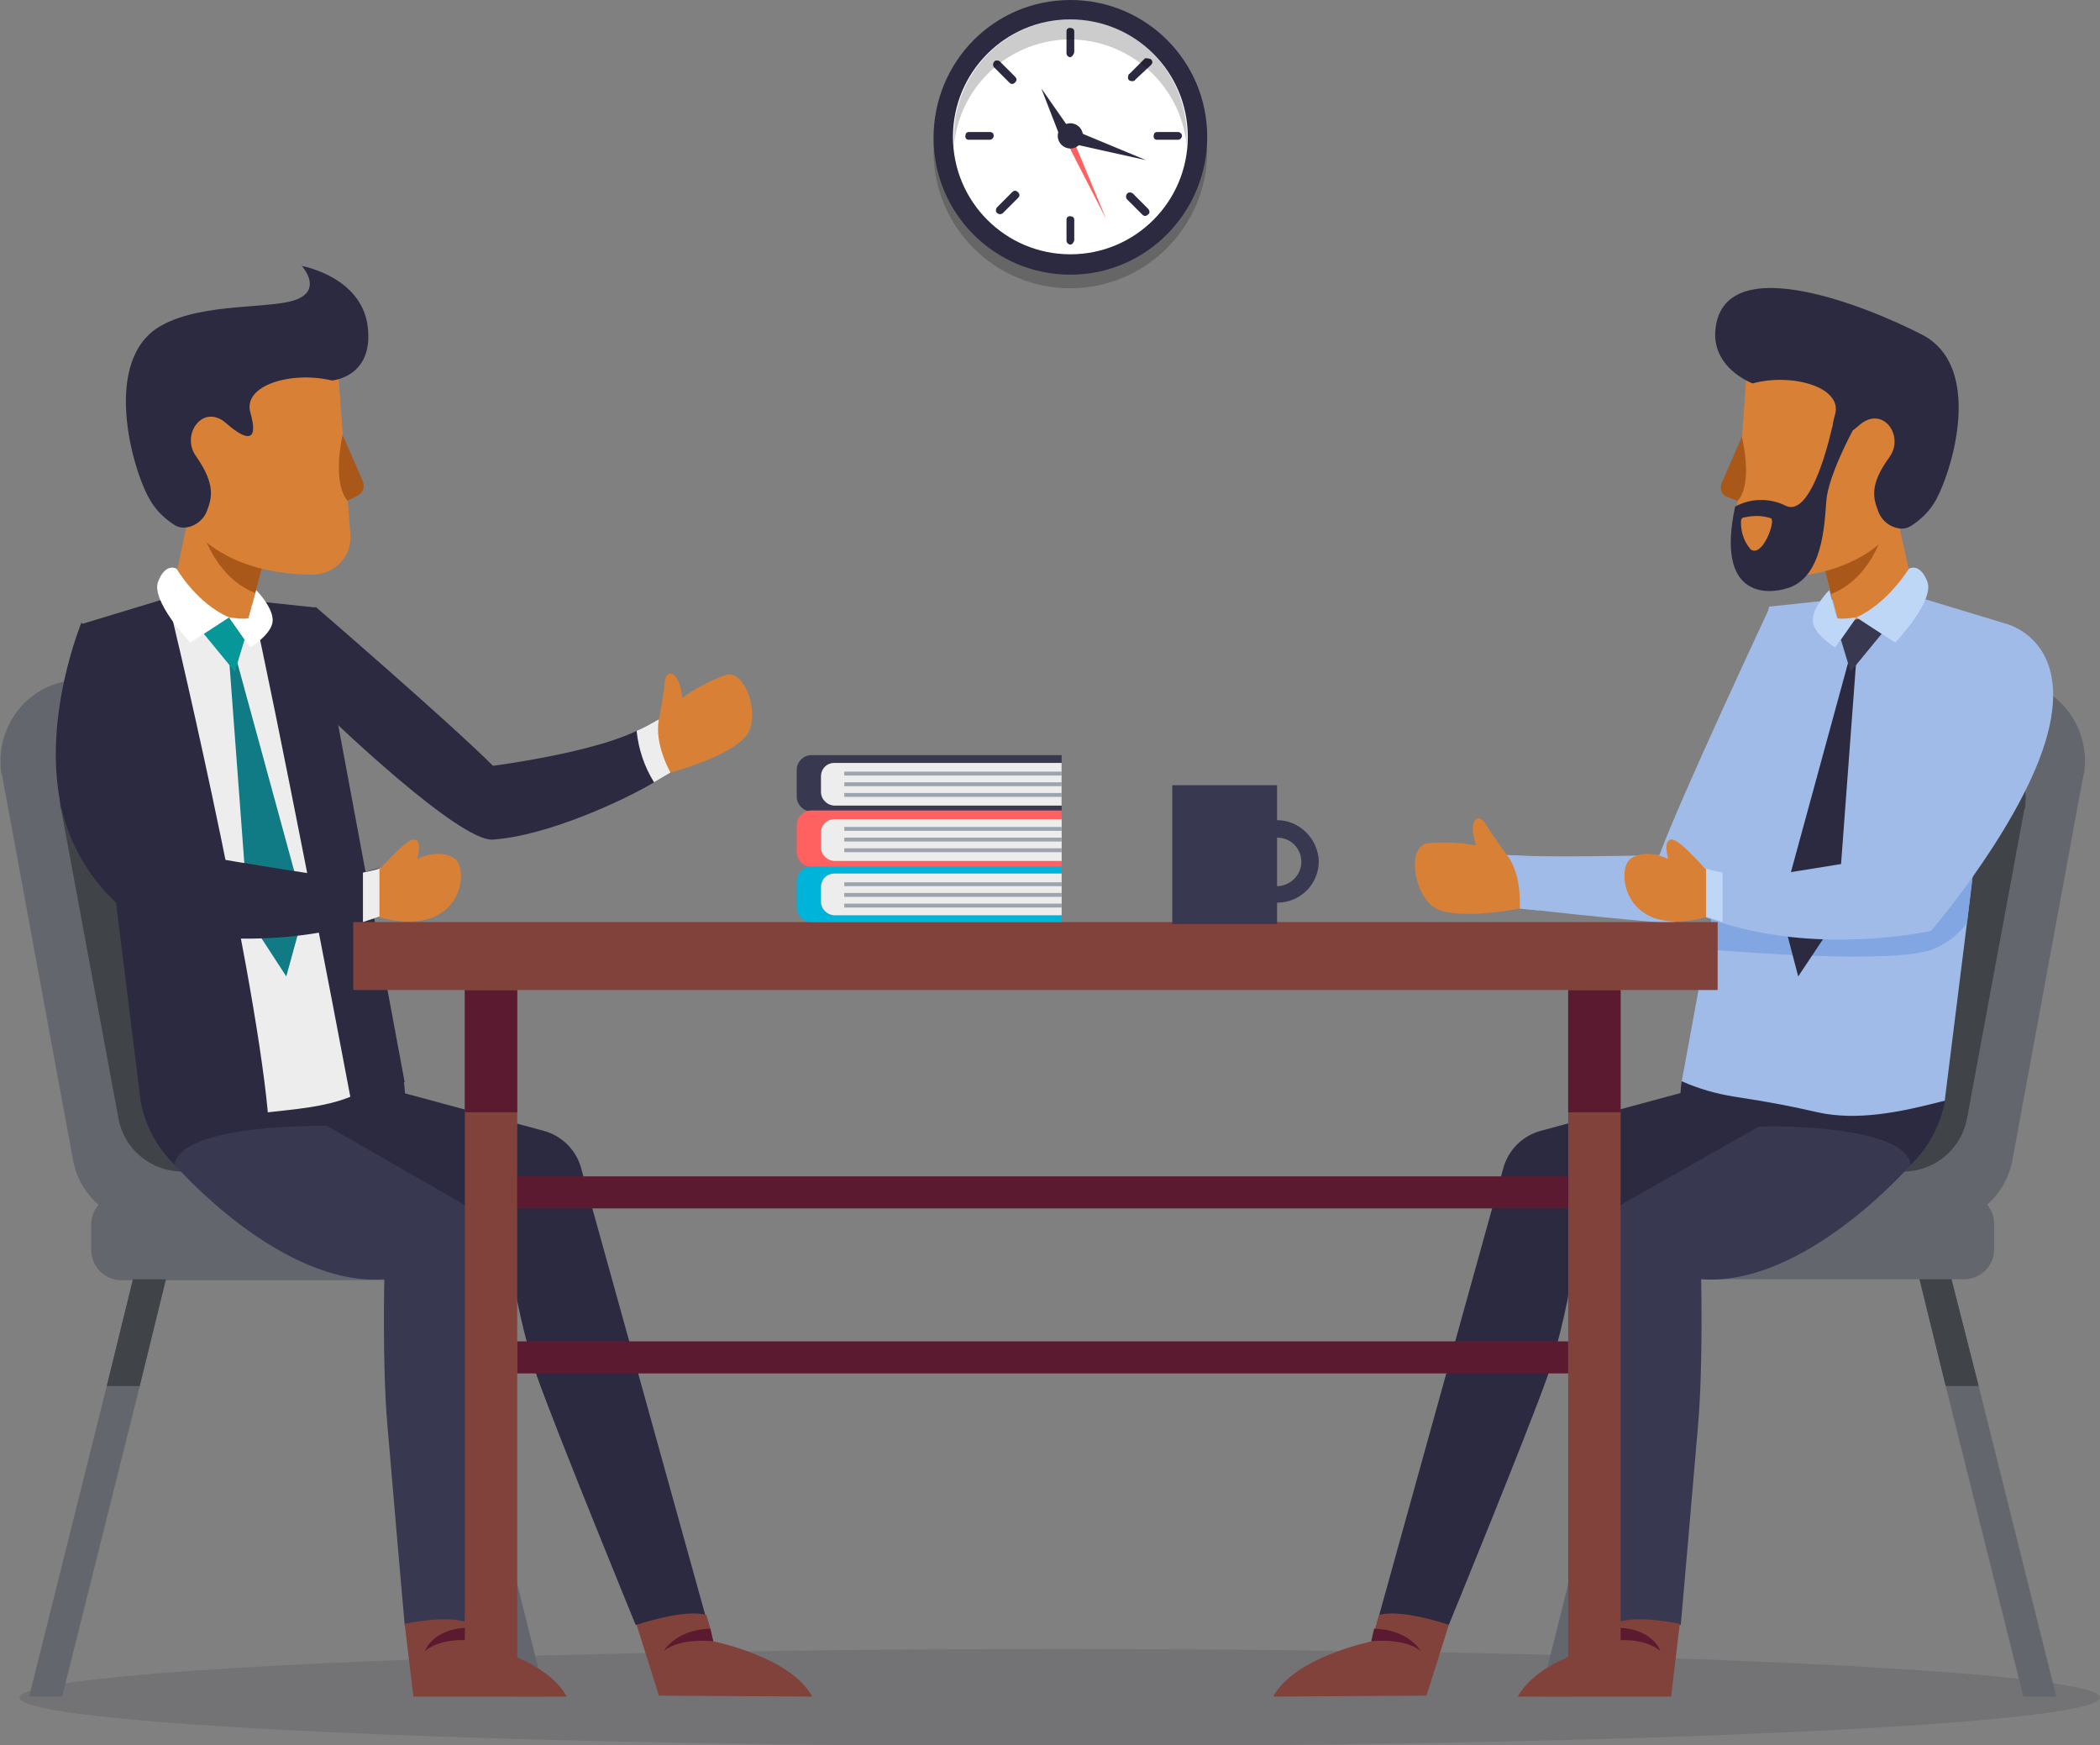 <?xml version="1.0" encoding="utf-8"?>
<!-- Generator: Adobe Illustrator 23.0.1, SVG Export Plug-In . SVG Version: 6.00 Build 0)  -->
<svg version="1.1" id="Layer_1" xmlns="http://www.w3.org/2000/svg" xmlns:xlink="http://www.w3.org/1999/xlink" x="0px" y="0px"
	 viewBox="0 0 216.4 179.8" style="enable-background:new 0 0 216.4 179.8;" xml:space="preserve">
<rect x="0" y="0" width="216.4" height="179.8" fill="#808080" stroke="none"/>
<style type="text/css">
	.st0{opacity:0.15;fill:#2C2A40;enable-background:new    ;}
	.st1{fill:#63676D;}
	.st2{fill:#404348;}
	.st3{fill:#A0BBE7;}
	.st4{fill:#D98037;}
	.st5{fill:#2C2A40;}
	.st6{fill:#82A6E1;}
	.st7{fill:#383851;}
	.st8{fill:#82423C;}
	.st9{fill:#5C1A31;}
	.st10{fill:#BFD7F7;}
	.st11{fill:#AA571A;}
	.st12{fill:#EDEDED;}
	.st13{fill:#107B85;}
	.st14{fill:#079798;}
	.st15{fill:#FFFFFF;}
	.st16{opacity:0.2;enable-background:new    ;}
	.st17{fill:#FF6160;}
	.st18{fill:#9CA4AE;}
	.st19{fill:#00B3D8;}
</style>
<title>testimonials-2-men-talking</title>
<ellipse class="st0" cx="109.2" cy="174.9" rx="107.2" ry="5"/>
<path class="st1" d="M202.4,131.8H168c-1.7,0-3.1-1.4-3.1-3.1v-2.6c0-1.7,1.4-3.1,3.1-3.1h34.4c1.7,0,3.1,1.4,3.1,3.1v2.6
	C205.5,130.4,204.1,131.8,202.4,131.8z"/>
<path class="st1" d="M200.1,69.2l7.4,0.9c4.6,0.5,7.8,4.7,7.3,9.2c0,0.2,0,0.4-0.1,0.5l-7.3,39.6c-0.7,4.1-4.4,7-8.5,6.8l-18.1-0.7
	c-4.6-0.2-8.2-4-8-8.6c0-0.5,0.1-1,0.2-1.5l8.9-39.8c0.9-3.8,4.2-6.5,8.1-6.5h9.1C199.5,69.2,199.8,69.2,200.1,69.2z"/>
<path class="st2" d="M196.8,74.9l6,0.7c3.7,0.4,6.3,3.7,5.9,7.4c0,0.1,0,0.3-0.1,0.4l-5.9,31.8c-0.6,3.3-3.5,5.6-6.8,5.5l-14.5-0.5
	c-3.7-0.1-6.6-3.2-6.4-6.9c0-0.4,0.1-0.8,0.2-1.2l7.1-31.9c0.7-3.1,3.4-5.2,6.5-5.2h7.3C196.3,74.8,196.6,74.8,196.8,74.9z"/>
<polygon class="st1" points="158.7,174.8 162.1,174.8 170.1,142.8 172.8,131.8 173.3,129.7 170.2,128.8 169.4,131.8 166.7,142.8 "/>
<polygon class="st2" points="166.7,142.8 170.1,142.8 172.8,131.8 169.4,131.8 "/>
<polygon class="st1" points="197.3,129.7 197.8,131.8 200.5,142.8 208.5,174.8 211.9,174.8 203.9,142.8 201.1,131.8 200.4,128.8 "/>
<polygon class="st2" points="197.8,131.8 200.5,142.8 203.9,142.8 201.1,131.8 "/>
<path class="st3" d="M182.4,62.5l-1.9,22.4c0,0-5.3,10.4-8.7,10.2c-2.7-0.2-9.8-0.9-13.2-1.3c-1.2-0.1-2-0.2-2-0.2l-1.3-5.5
	c0.7,0,1.6,0.1,2.6,0.1c5.3,0.1,13.1-0.1,13.1-0.1C173.2,82.1,182.4,62.5,182.4,62.5z"/>
<path class="st3" d="M158.6,93.8c-1.2-0.1-2-0.2-2-0.2l-1.3-5.5c0.7,0,1.6,0.1,2.6,0.1C158.6,90,158.8,91.9,158.6,93.8z"/>
<path class="st4" d="M155.3,88.1c0,0-1.5-2-2.2-3.2s-1.9-0.6-1,2.2c-1.7-0.3-3.4-0.4-5.1-0.2c-1.8,0.4-1.5,4.4,0.4,6.3
	s9.2,0.4,9.2,0.4S156.9,90.2,155.3,88.1z"/>
<path class="st5" d="M200.4,113.5c0,0-1.5,11.4-16.2,10c-13.1-1.3-10.9-12.1-10.9-12.1S191.6,110.6,200.4,113.5z"/>
<path class="st3" d="M206.5,64.2l-2.8,22.5l-1,8.3l-2.3,18.4c-4.6,1.2-9,2.1-13.1,1.2c-2.6-0.6-4.6-1-8.5-1.6
	c-1.9-0.3-3.7-0.8-5.5-1.6l2.5-13.6l0.7-3.8l5.8-31.5l6.6-0.7l0,0l8.7-0.3L206.5,64.2z"/>
<path class="st6" d="M203.7,86.8l-1,8.3c-0.9,1.2-2.1,2.1-3.5,2.7c-4.2,1.6-20.9,0.2-23.4,0l0.7-3.8c20.8,2,26.7-7.5,26.7-7.5
	L203.7,86.8z"/>
<polygon class="st5" points="190.6,67.7 183.5,93.7 185.3,100.6 189.3,94.6 191.3,67.8 "/>
<polygon class="st7" points="189.7,65.9 190.7,69.2 193.9,65.3 191.3,63.6 "/>
<path class="st5" d="M182.8,119.9c0,0-8.9,8.6-20.5,9.5c-0.6,4.2-1.5,8.3-2.8,12.3c-2,5.7-10.2,25.7-10.2,25.7l-7.4-0.2l13-46.8
	c0.5-1.9,2-3.4,3.9-3.9l14.8-4C173.6,112.4,183.3,115.6,182.8,119.9z"/>
<path class="st8" d="M147,174.7l-15.8,0.1c2.2-4.1,10.2-5.7,10.2-5.7l0.3-1.3l0.4-1.4c2.2-0.7,7.2,1,7.2,1L147,174.7z"/>
<path class="st9" d="M146.4,170.1c-1.7-1.4-5.1-1-5.1-1l0.3-1.3C145.2,167.9,146.4,170.1,146.4,170.1z"/>
<path class="st7" d="M196.9,120c0,0-10.9,12.6-21.6,11.8c0,0,0.2,8.8-0.3,14.8s-1.8,20.8-1.8,20.8l-6.2,0.3l-1.7-39.7
	c-0.1-1.7,0.8-3.3,2.3-4.2l13.6-7.7C181.2,116,196.3,115.7,196.9,120z"/>
<path class="st8" d="M172.2,174.8l-15.8,0c2.2-4.1,10.1-5.7,10.1-5.7l0.3-1.3l0-0.7c2.2-0.7,6.3,0.2,6.3,0.2L172.2,174.8z"/>
<path class="st9" d="M171.1,170.1c-1.7-1.4-4.5-1.1-4.5-1.1l0.3-1.3C170.4,167.9,171.1,170.1,171.1,170.1z"/>
<path class="st3" d="M211.2,74.8c-2,9.2-12.2,21.1-12.2,21.1s-11,2.5-21.5-0.8c-0.6-0.2-1.2-0.4-1.8-0.6c-0.3-1.6-0.3-3.3,0-5
	c0,0,0.7,0.2,1.8,0.5c1.3,0.3,2.7,0.4,4,0.3c4.4-0.6,13.7-2.2,13.7-2.2s4.5-6.5,11.3-23.9C206.5,64.2,213.2,65.6,211.2,74.8z"/>
<path class="st10" d="M177.5,89.9v5.1c-0.6-0.2-1.2-0.4-1.8-0.6c-0.3-1.6-0.3-3.3,0-5C175.7,89.5,176.5,89.7,177.5,89.9z"/>
<path class="st4" d="M175.7,89.5c0,0-2.6-3-3.4-3c-1-0.1-0.4,2-0.4,2s-2.3-1.2-3.9,0c-1.5,1.1-0.7,8.3,7.8,6V89.5z"/>
<path class="st4" d="M197.1,60.5c-1.9,2.3-4.7,3.6-7.7,3.4l-0.7-2.7l-0.9-3.4c0.5-1,1.1-1.8,1.8-2.7c1.3-1.5,3.3-3,5.7-2.7
	L197.1,60.5z"/>
<path class="st11" d="M194.4,53.7c0,0-1.1,5.7-5.7,7.5l-0.9-3.4c0.5-1,1.1-1.8,1.8-2.7L194.4,53.7z"/>
<path class="st4" d="M180,38.1l-1.2,17.2c-0.2,2.2,1.5,4,3.6,4.2c0.1,0,0.2,0,0.3,0c4.4,0,11-1.2,14.1-7.5
	C201.7,42.1,189.7,31.7,180,38.1z"/>
<path class="st11" d="M179.5,45l-2.1,4.8c-0.2,0.6,0,1.2,0.6,1.4c0,0,0,0,0,0l1,0.4C179,51.7,180.7,50.4,179.5,45z"/>
<path class="st5" d="M180.6,39.5c0,0-4.4-1.6-3.8-5.8c1.1-8,15.7-2.1,21.3,0.8c6.3,3.3,3.1,13.9,1.4,17c-0.6,1.1-1.5,2-2.6,2.7
	c-1.1,0.7-2.8-0.1-3.3-1.4s-1.1-2.7,1.1-5.7c1.6-2.2-0.7-5.4-3.1-3.3s-3.3,1.7-2.5-1.1S184.7,38.4,180.6,39.5z"/>
<path class="st5" d="M188.8,44c0,0-2,9.5-4.8,8.1c-1.6-0.8-3.6-0.8-5.2,0.1c-2,9.3,3.2,9.1,5.4,8.4c3.6-1.1,3.8-6.4,4-9
	s2.7-7.2,2.7-7.2L188.8,44z M180.4,56.6c-0.7-0.8-1-1.8-1-2.8c0-0.3,0.1-0.5,0.4-0.5c0.9-0.2,1.8-0.2,2.7,0.1
	C183,53.7,181.6,57.5,180.4,56.6L180.4,56.6z"/>
<path class="st10" d="M191.3,63.6l4,2.6c0,0,4.1-4.3,3.3-6.3s-1.9-1.3-1.9-1.3S194.5,62.2,191.3,63.6z"/>
<path class="st10" d="M188.5,60.8c0,0-1.7,1.7-1.7,3.1s2.3,2.8,2.3,2.8l2.2-3.1c-0.7,0.1-1.4,0.2-2,0.1L188.5,60.8z"/>
<path class="st1" d="M12.5,123.1h34.4c1.7,0,3.1,1.4,3.1,3.1v2.6c0,1.7-1.4,3.1-3.1,3.1H12.5c-1.7,0-3.1-1.4-3.1-3.1v-2.6
	C9.4,124.4,10.8,123.1,12.5,123.1z"/>
<path class="st1" d="M14.8,69.2l-7.4,0.9c-4.6,0.5-7.8,4.7-7.3,9.2c0,0.2,0,0.4,0.1,0.5l7.3,39.6c0.7,4.1,4.4,7,8.5,6.8l18.1-0.7
	c4.6-0.2,8.2-4,8-8.6c0-0.5-0.1-1-0.2-1.5L33,75.7c-0.9-3.8-4.2-6.5-8.1-6.5h-9.1C15.4,69.2,15.1,69.2,14.8,69.2z"/>
<path class="st2" d="M18.1,74.9l-6,0.7C8.4,76,5.8,79.3,6.2,83c0,0.1,0,0.3,0.1,0.4l5.9,31.8c0.6,3.3,3.5,5.6,6.8,5.5l14.5-0.5
	c3.7-0.1,6.6-3.2,6.4-6.9c0-0.4-0.1-0.8-0.2-1.2l-7.1-32c-0.7-3.1-3.4-5.2-6.5-5.2h-7.3C18.6,74.8,18.3,74.8,18.1,74.9z"/>
<polygon class="st1" points="56.2,174.8 52.8,174.8 44.8,142.8 42.1,131.8 41.6,129.7 44.7,128.8 45.4,131.8 48.2,142.8 "/>
<polygon class="st2" points="48.2,142.8 44.8,142.8 42.1,131.8 45.4,131.8 "/>
<polygon class="st1" points="17.6,129.7 17.1,131.8 14.4,142.8 6.4,174.8 3,174.8 11,142.8 13.7,131.8 14.5,128.8 "/>
<polygon class="st2" points="17.1,131.8 14.4,142.8 11,142.8 13.7,131.8 "/>
<path class="st5" d="M32.5,62.5l1.7,11.6c0,0,13.2,12.7,16.6,12.4c5.7-0.4,13.6-4.1,16.6-5.9c1-0.6,1.7-1,1.7-1l-1.2-5.5
	c-0.7,0.4-1.4,0.8-2.3,1.2c-4.7,2.3-14.8,3.6-14.8,3.6C46.3,74.4,32.5,62.5,32.5,62.5z"/>
<path class="st12" d="M67.4,80.6c1-0.6,1.7-1,1.7-1l-1.2-5.5c-0.7,0.4-1.4,0.8-2.3,1.2C65.8,77.2,66.4,79,67.4,80.6z"/>
<path class="st4" d="M67.9,74.1c0,0,0.5-2.4,0.6-3.8s1.5-1.4,1.8,1.6c1.4-1,2.9-1.8,4.6-2.4c1.7-0.4,3.3,3.4,2.3,5.8
	s-8.1,4.3-8.1,4.3S67.4,76.7,67.9,74.1z"/>
<path class="st5" d="M14.5,113.5c0,0,1.5,11.4,16.2,10c13.1-1.3,10.9-12.1,10.9-12.1S23.3,110.6,14.5,113.5z"/>
<path class="st5" d="M14.5,113.5c4.6,1.2,9,2.1,13.2,1.2c2.6-0.6,4.6-1,8.5-1.6c1.9-0.3,3.7-0.8,5.5-1.6l-9.1-48.9l-6.6-0.7l0,0
	l-8.7-0.3l-8.9,2.7L14.5,113.5z"/>
<path class="st12" d="M27.6,114.6c2.5-0.3,5.8-0.5,8.5-1.6c-1.4-7.5-7.7-40.2-10.2-51.2l0,0l-8.7-0.3
	C17.3,61.5,26.1,98.6,27.6,114.6z"/>
<polygon class="st13" points="24.3,67.7 31.4,93.7 29.5,100.6 25.6,94.6 23.6,67.8 "/>
<polygon class="st14" points="25.2,65.9 24.2,69.2 21,65.3 23.6,63.6 "/>
<path class="st5" d="M32,119.9c0,0,8.9,8.6,20.5,9.5c0.6,4.2,1.5,8.3,2.8,12.3c2,5.7,10.2,25.7,10.2,25.7l7.4-0.2l-13-46.8
	c-0.5-1.9-2-3.4-3.9-3.9l-14.8-4C41.3,112.4,31.6,115.6,32,119.9z"/>
<path class="st8" d="M67.9,174.7l15.8,0.1c-2.2-4.1-10.2-5.7-10.2-5.7l-0.3-1.3l-0.4-1.4c-2.2-0.7-7.2,1-7.2,1L67.9,174.7z"/>
<path class="st9" d="M68.4,170.1c1.7-1.4,5.1-1,5.1-1l-0.3-1.3C69.6,167.9,68.4,170.1,68.4,170.1z"/>
<path class="st7" d="M18,120c0,0,10.9,12.6,21.6,11.8c0,0-0.2,8.8,0.3,14.8s1.8,20.8,1.8,20.8l6.2,0.3l1.7-39.7
	c0.1-1.7-0.8-3.3-2.3-4.2L33.7,116C33.7,116,18.6,115.7,18,120z"/>
<path class="st8" d="M42.6,174.8l15.8,0c-2.2-4.1-10.1-5.7-10.1-5.7l-0.3-1.3l0-0.7c-2.2-0.7-6.3,0.2-6.3,0.2L42.6,174.8z"/>
<path class="st9" d="M43.8,170.1c1.7-1.4,4.5-1.1,4.5-1.1l-0.3-1.3C44.5,167.9,43.8,170.1,43.8,170.1z"/>
<path class="st5" d="M6.3,83.1c1.2,5.4,4.7,10.1,9.6,12.7c0,0,11,2.5,21.5-0.8c0.6-0.2,1.2-0.4,1.8-0.6c0.3-1.6,0.3-3.3,0-5
	c0,0-0.7,0.2-1.8,0.5c-1.3,0.3-2.7,0.4-4,0.3c-4.4-0.6-13.7-2.2-13.7-2.2s-4.5-6.5-11.3-23.9C8.4,64.2,4.3,73.9,6.3,83.1z"/>
<path class="st12" d="M37.4,89.9v5.1c0.6-0.2,1.2-0.4,1.8-0.6c0.3-1.6,0.3-3.3,0-5C39.2,89.5,38.4,89.7,37.4,89.9z"/>
<path class="st4" d="M39.2,89.5c0,0,2.6-3,3.4-3c1-0.1,0.4,2,0.4,2s2.3-1.2,3.9,0c1.5,1.1,0.7,8.3-7.8,6V89.5z"/>
<path class="st4" d="M17.9,60.4c1.9,2.3,4.8,3.5,7.7,3.4l0.7-2.7l0.9-3.4c-0.5-1-1.1-1.8-1.9-2.6c-1.3-1.5-3.3-3-5.7-2.7L17.9,60.4z
	"/>
<path class="st11" d="M20.5,53.6c0,0,1.2,5.7,5.8,7.5l0.9-3.4c-0.5-1-1.1-1.8-1.9-2.6L20.5,53.6z"/>
<path class="st4" d="M34.8,37.8L36.1,55c0.2,2.2-1.4,4-3.6,4.2c-0.1,0-0.2,0-0.3,0c-4.4,0-11.1-1.2-14.2-7.4
	C13.1,42,24.9,31.6,34.8,37.8z"/>
<path class="st11" d="M35.3,44.8l2.1,4.8c0.2,0.6,0,1.2-0.6,1.5c0,0,0,0,0,0l-1,0.5C35.8,51.5,34.2,50.2,35.3,44.8z"/>
<path class="st5" d="M16.7,33.5c-6.3,3.4-3.1,14.8-1.3,17.9c0.6,1.1,1.5,2,2.6,2.7c1.1,0.7,2.8-0.1,3.3-1.4s1-2.7-1.1-5.7
	c-1.6-2.2,0.7-5.5,3.1-3.4s3.3,1.7,2.5-1.1s4.2-4.3,8.4-3.3c0,0,4.3-0.3,3.7-5.5s-6.8-6.3-6.8-6.3s2.1,2.3-0.4,3.4
	S21.1,31.1,16.7,33.5z"/>
<path class="st15" d="M23.6,63.6l-4,2.6c0,0-4.1-4.3-3.3-6.3s1.9-1.3,1.9-1.3S20.3,62.2,23.6,63.6z"/>
<path class="st15" d="M26.4,60.8c0,0,1.7,1.7,1.7,3.1c0,1.4-2.3,2.8-2.3,2.8l-2.2-3.1c0.7,0.1,1.4,0.2,2,0.1L26.4,60.8z"/>
<rect x="47.9" y="102" class="st8" width="5.4" height="72.4"/>
<rect x="47.9" y="102" class="st9" width="5.4" height="12.6"/>
<rect x="161.6" y="102" class="st8" width="5.4" height="72.4"/>
<rect x="161.6" y="102" class="st9" width="5.4" height="12.6"/>
<rect x="36.4" y="95" class="st8" width="140.6" height="7"/>
<rect x="53.3" y="121.2" class="st9" width="108.3" height="3.3"/>
<rect x="53.3" y="138.2" class="st9" width="108.3" height="3.3"/>
<path class="st16" d="M110.3,29.7c-7.8,0-14.1-6.3-14.1-14.1s6.3-14.1,14.1-14.1s14.1,6.3,14.1,14.1
	C124.4,23.3,118.1,29.7,110.3,29.7z"/>
<path class="st5" d="M110.3,28.3c-7.8,0-14.1-6.3-14.1-14.1S102.4,0,110.3,0c7.8,0,14.1,6.3,14.1,14.1
	C124.4,21.9,118.1,28.3,110.3,28.3z"/>
<circle class="st15" cx="110.3" cy="14.1" r="12.1"/>
<path class="st5" d="M110.3,5.9c-0.2,0-0.4-0.2-0.4-0.4c0,0,0,0,0,0V3.2c0-0.2,0.2-0.4,0.5-0.3c0.2,0,0.3,0.2,0.3,0.3v2.2
	C110.6,5.7,110.5,5.8,110.3,5.9z"/>
<path class="st5" d="M110.3,25.2c-0.2,0-0.4-0.2-0.4-0.4c0,0,0,0,0,0v-2.2c0-0.2,0.2-0.4,0.5-0.3c0.2,0,0.3,0.2,0.3,0.3v2.2
	C110.6,25,110.5,25.2,110.3,25.2z"/>
<path class="st5" d="M102.4,14c0,0.2-0.2,0.4-0.4,0.4l0,0h-2.2c-0.2,0-0.4-0.2-0.3-0.5c0-0.2,0.2-0.3,0.3-0.3h2.2
	C102.3,13.6,102.4,13.8,102.4,14z"/>
<path class="st5" d="M121.8,14c0,0.2-0.2,0.4-0.4,0.4l0,0h-2.2c-0.2,0-0.4-0.2-0.3-0.5c0-0.2,0.2-0.3,0.3-0.3h2.2
	C121.6,13.6,121.8,13.8,121.8,14z"/>
<path class="st5" d="M104.6,8.5c-0.2,0.2-0.4,0.2-0.6,0l-1.6-1.6c-0.1-0.2-0.1-0.4,0.1-0.6c0.1-0.1,0.3-0.1,0.5,0l1.6,1.6
	C104.8,8.1,104.8,8.3,104.6,8.5z"/>
<path class="st5" d="M118.3,22.1c-0.2,0.2-0.4,0.2-0.6,0l-1.6-1.6c-0.1-0.2-0.1-0.4,0.1-0.6c0.1-0.1,0.3-0.1,0.5,0l1.6,1.6
	C118.5,21.7,118.5,22,118.3,22.1z"/>
<path class="st5" d="M104.9,19.8c0.2,0.2,0.2,0.4,0,0.6l-1.6,1.6c-0.2,0.1-0.4,0.1-0.6-0.1c-0.1-0.1-0.1-0.3,0-0.5l1.6-1.6
	C104.5,19.6,104.7,19.6,104.9,19.8z"/>
<path class="st5" d="M118.6,6.1c0.2,0.2,0.2,0.4,0,0.6L117,8.2c-0.1,0.2-0.4,0.2-0.6,0.1c-0.2-0.1-0.2-0.4-0.1-0.6
	c0,0,0-0.1,0.1-0.1l1.6-1.6C118.1,6,118.4,6,118.6,6.1z"/>
<path class="st16" d="M122.3,14.1c0,0.4,0,0.7,0,1c-0.6-6.6-6.4-11.5-13-11c-5.8,0.5-10.5,5.1-11,11c0-0.3,0-0.7,0-1
	c0-6.7,5.4-12.1,12.1-12.1S122.3,7.5,122.3,14.1z"/>
<polygon class="st17" points="110.6,14.4 114,22.6 110,14.8 "/>
<circle class="st5" cx="110.3" cy="14" r="1.3"/>
<polygon class="st5" points="109.2,14 107.3,9.1 110.3,13.4 "/>
<polygon class="st5" points="110.4,13.3 118.1,16.5 110,14.7 "/>
<path class="st7" d="M109.4,77.9v5.7H83.6c-0.8,0-1.5-0.7-1.5-1.5l0,0v-2.8c0-0.8,0.7-1.5,1.5-1.5l0,0H109.4z"/>
<path class="st12" d="M109.4,78.7v4.3H86c-0.7,0-1.4-0.6-1.4-1.4c0,0,0,0,0,0V80c0-0.8,0.6-1.4,1.4-1.4c0,0,0,0,0,0H109.4z"/>
<rect x="87" y="79.5" class="st18" width="22.4" height="0.4"/>
<rect x="87" y="80.6" class="st18" width="22.4" height="0.4"/>
<rect x="87" y="81.7" class="st18" width="22.4" height="0.4"/>
<path class="st17" d="M109.4,83.6v5.7H83.6c-0.8,0-1.5-0.7-1.5-1.5l0,0v-2.8c0-0.8,0.7-1.5,1.5-1.5l0,0H109.4z"/>
<path class="st12" d="M109.4,84.4v4.3H86c-0.7,0-1.4-0.6-1.4-1.4c0,0,0,0,0,0v-1.5c0-0.8,0.6-1.4,1.4-1.4c0,0,0,0,0,0H109.4z"/>
<rect x="87" y="85.2" class="st18" width="22.4" height="0.4"/>
<rect x="87" y="86.3" class="st18" width="22.4" height="0.4"/>
<rect x="87" y="87.4" class="st18" width="22.4" height="0.4"/>
<path class="st19" d="M109.4,89.3V95H83.6c-0.8,0-1.5-0.7-1.5-1.5l0,0v-2.7c0-0.8,0.7-1.5,1.5-1.5l0,0L109.4,89.3L109.4,89.3z"/>
<path class="st12" d="M109.4,90v4.3H86c-0.7,0-1.4-0.6-1.4-1.4c0,0,0,0,0,0v-1.5c0-0.8,0.6-1.4,1.4-1.4c0,0,0,0,0,0H109.4z"/>
<rect x="87" y="90.9" class="st18" width="22.4" height="0.4"/>
<rect x="87" y="92" class="st18" width="22.4" height="0.4"/>
<rect x="87" y="93.1" class="st18" width="22.4" height="0.4"/>
<path class="st7" d="M131.6,84.5v-3.6h-10.8v14.3h10.8V93c2.4,0,4.3-1.9,4.3-4.3C135.8,86.4,133.9,84.5,131.6,84.5z M131.6,91.3v-5
	c1.4,0,2.5,1.1,2.5,2.5S132.9,91.3,131.6,91.3L131.6,91.3z"/>
</svg>
